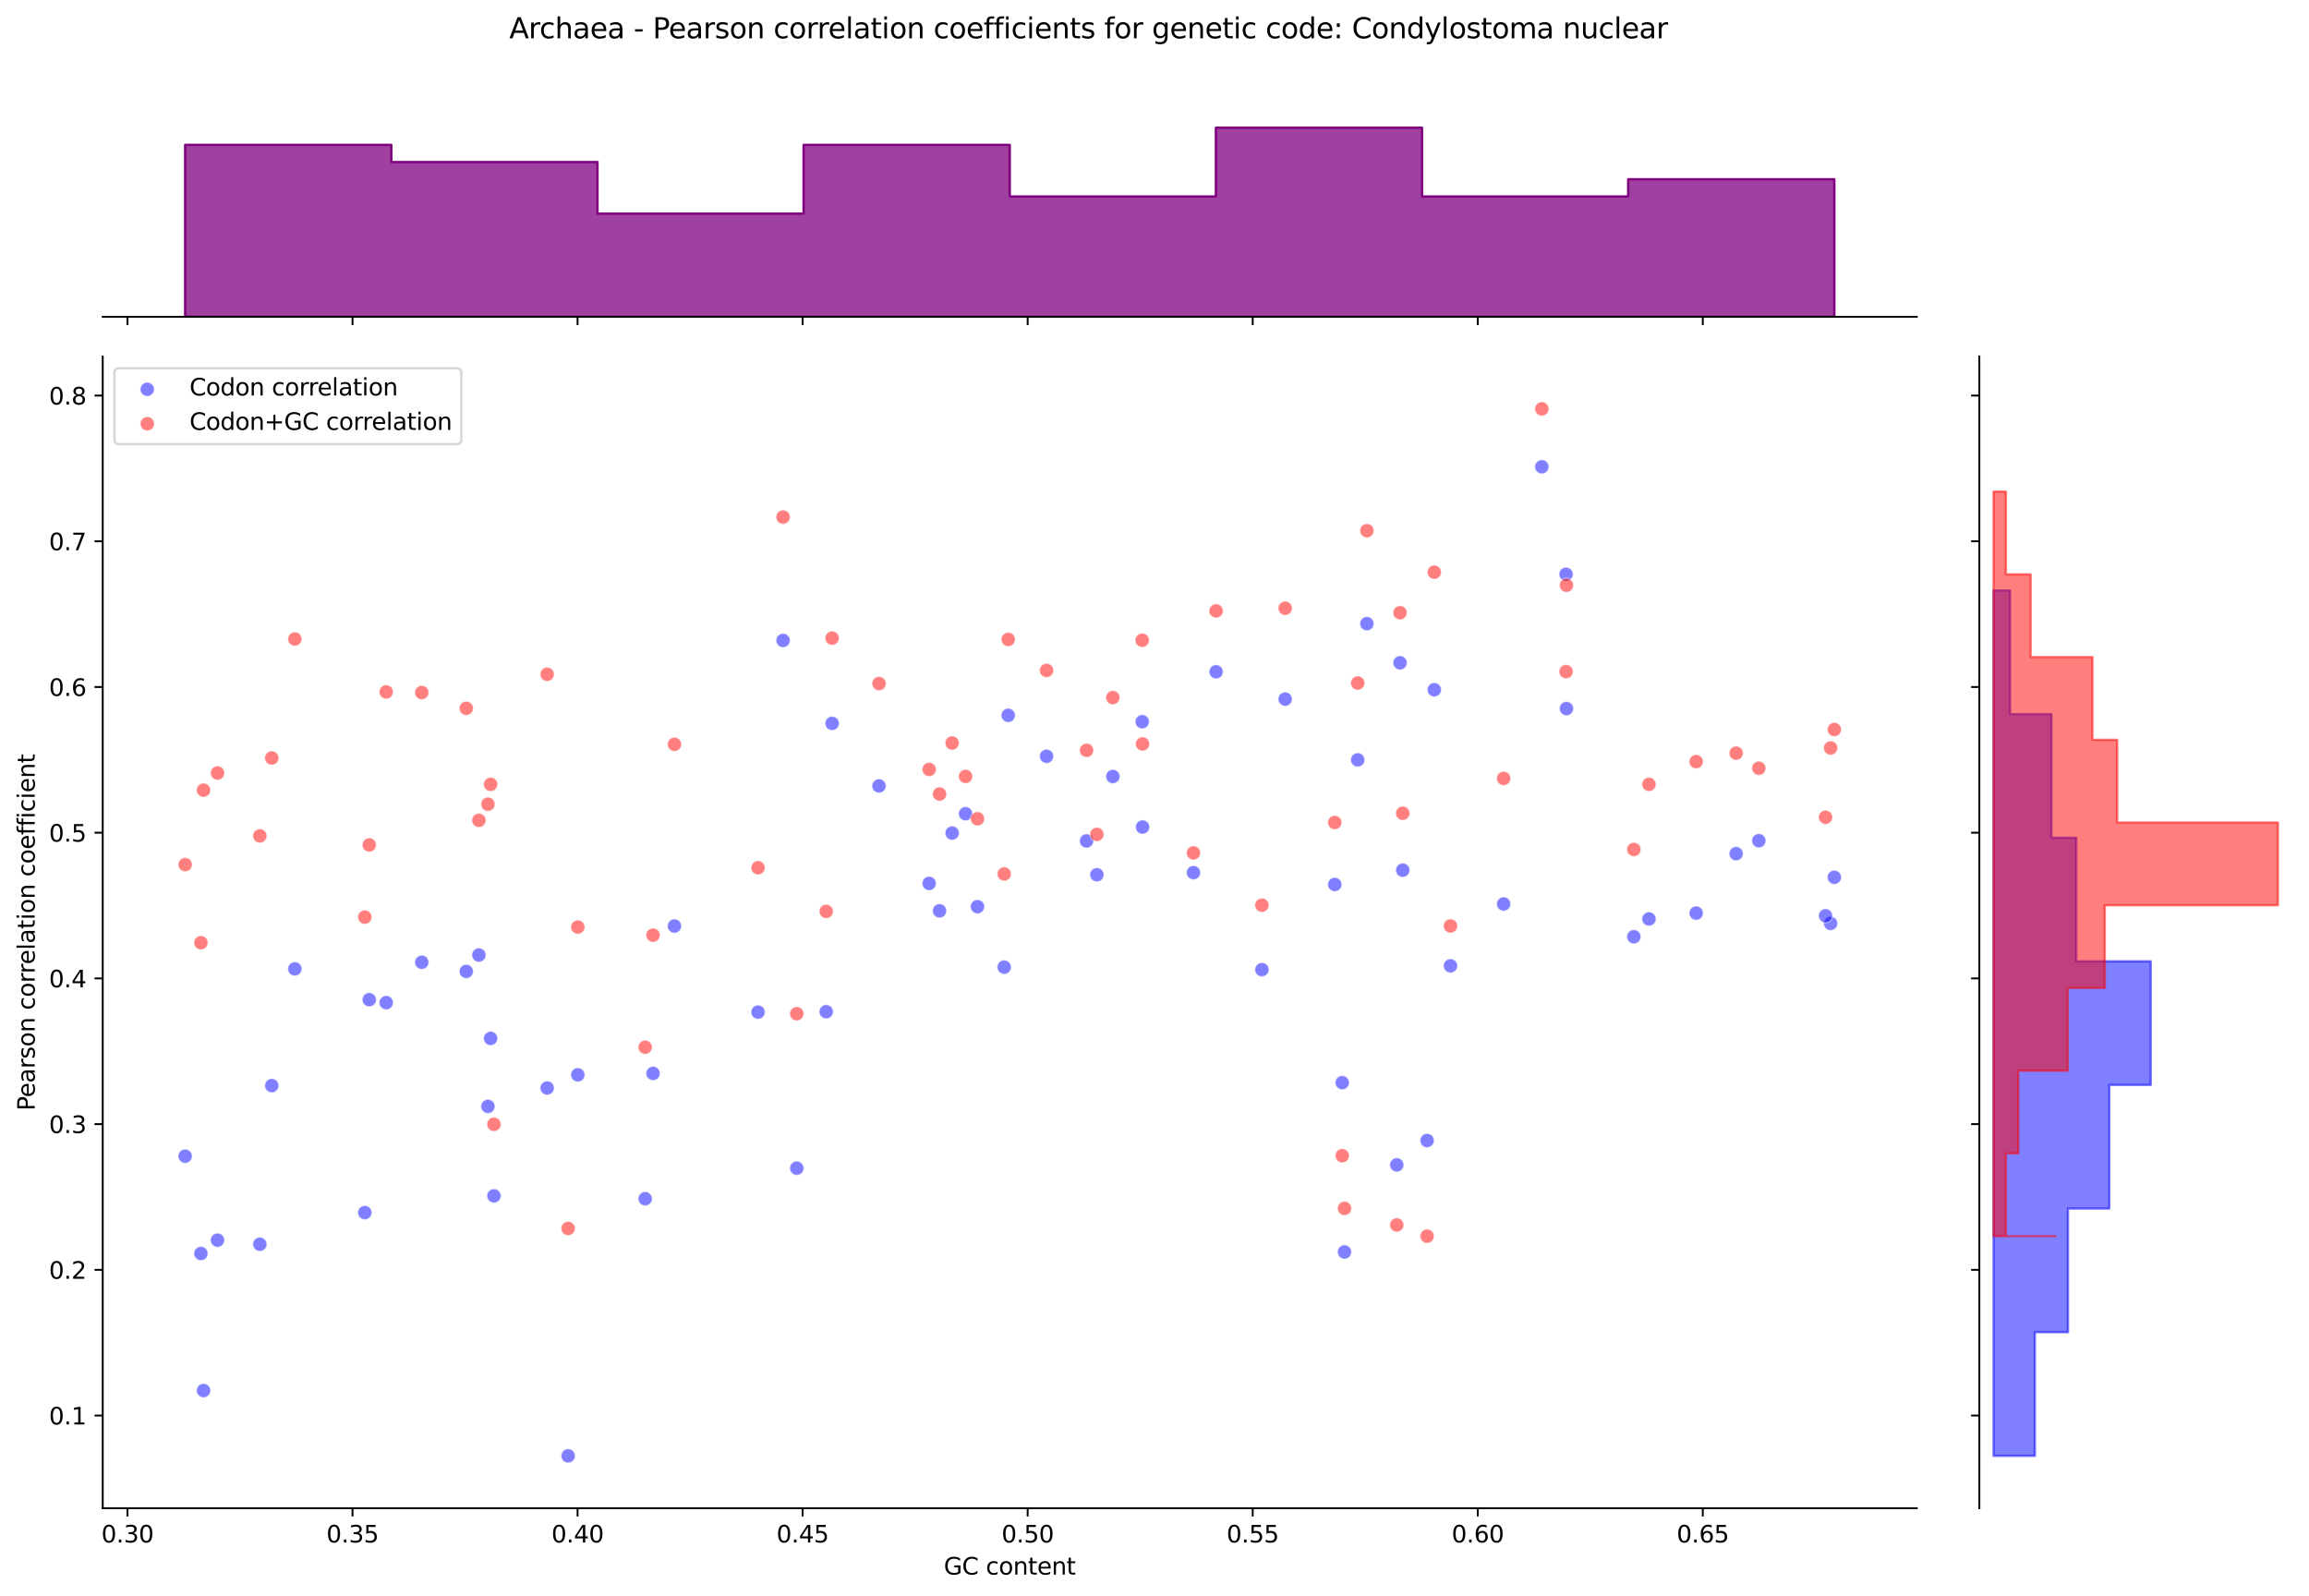 <?xml version="1.0" encoding="utf-8" standalone="no"?>
<!DOCTYPE svg PUBLIC "-//W3C//DTD SVG 1.1//EN"
  "http://www.w3.org/Graphics/SVG/1.1/DTD/svg11.dtd">
<svg xmlns:xlink="http://www.w3.org/1999/xlink" width="984.203pt" height="680.423pt" viewBox="0 0 984.203 680.423" xmlns="http://www.w3.org/2000/svg" version="1.1">
 <defs>
  <style type="text/css">*{stroke-linejoin: round; stroke-linecap: butt}</style>
 </defs>
 <g id="figure_1">
  <g id="patch_1">
   <path d="M 0 680.423 
L 984.203 680.423 
L 984.203 0 
L 0 0 
z
" style="fill: #ffffff"/>
  </g>
  <g id="axes_1">
   <g id="patch_2">
    <path d="M 43.781 642.867 
L 817.022 642.867 
L 817.022 151.966 
L 43.781 151.966 
z
" style="fill: #ffffff"/>
   </g>
   <g id="PathCollection_1">
    <defs>
     <path id="mb9758e4fa2" d="M 0 3 
C 0.796 3 1.559 2.684 2.121 2.121 
C 2.684 1.559 3 0.796 3 0 
C 3 -0.796 2.684 -1.559 2.121 -2.121 
C 1.559 -2.684 0.796 -3 0 -3 
C -0.796 -3 -1.559 -2.684 -2.121 -2.121 
C -2.684 -1.559 -3 -0.796 -3 0 
C -3 0.796 -2.684 1.559 -2.121 2.121 
C -1.559 2.684 -0.796 3 0 3 
z
" style="stroke: #ffffff; stroke-opacity: 0.5; stroke-width: 0.48"/>
    </defs>
    <g clip-path="url(#p2f13e76fc7)">
     <use xlink:href="#mb9758e4fa2" x="115.843" y="462.728" style="fill: #0000ff; fill-opacity: 0.5; stroke: #ffffff; stroke-opacity: 0.5; stroke-width: 0.48"/>
     <use xlink:href="#mb9758e4fa2" x="209.122" y="442.606" style="fill: #0000ff; fill-opacity: 0.5; stroke: #ffffff; stroke-opacity: 0.5; stroke-width: 0.48"/>
     <use xlink:href="#mb9758e4fa2" x="547.802" y="297.986" style="fill: #0000ff; fill-opacity: 0.5; stroke: #ffffff; stroke-opacity: 0.5; stroke-width: 0.48"/>
     <use xlink:href="#mb9758e4fa2" x="78.929" y="492.808" style="fill: #0000ff; fill-opacity: 0.5; stroke: #ffffff; stroke-opacity: 0.5; stroke-width: 0.48"/>
     <use xlink:href="#mb9758e4fa2" x="518.353" y="286.336" style="fill: #0000ff; fill-opacity: 0.5; stroke: #ffffff; stroke-opacity: 0.5; stroke-width: 0.48"/>
     <use xlink:href="#mb9758e4fa2" x="582.638" y="265.825" style="fill: #0000ff; fill-opacity: 0.5; stroke: #ffffff; stroke-opacity: 0.5; stroke-width: 0.48"/>
     <use xlink:href="#mb9758e4fa2" x="640.925" y="385.309" style="fill: #0000ff; fill-opacity: 0.5; stroke: #ffffff; stroke-opacity: 0.5; stroke-width: 0.48"/>
     <use xlink:href="#mb9758e4fa2" x="463.148" y="358.436" style="fill: #0000ff; fill-opacity: 0.5; stroke: #ffffff; stroke-opacity: 0.5; stroke-width: 0.48"/>
     <use xlink:href="#mb9758e4fa2" x="537.889" y="413.301" style="fill: #0000ff; fill-opacity: 0.5; stroke: #ffffff; stroke-opacity: 0.5; stroke-width: 0.48"/>
     <use xlink:href="#mb9758e4fa2" x="428.044" y="412.251" style="fill: #0000ff; fill-opacity: 0.5; stroke: #ffffff; stroke-opacity: 0.5; stroke-width: 0.48"/>
     <use xlink:href="#mb9758e4fa2" x="474.352" y="330.981" style="fill: #0000ff; fill-opacity: 0.5; stroke: #ffffff; stroke-opacity: 0.5; stroke-width: 0.48"/>
     <use xlink:href="#mb9758e4fa2" x="400.478" y="388.244" style="fill: #0000ff; fill-opacity: 0.5; stroke: #ffffff; stroke-opacity: 0.5; stroke-width: 0.48"/>
     <use xlink:href="#mb9758e4fa2" x="110.76" y="530.35" style="fill: #0000ff; fill-opacity: 0.5; stroke: #ffffff; stroke-opacity: 0.5; stroke-width: 0.48"/>
     <use xlink:href="#mb9758e4fa2" x="446.097" y="322.358" style="fill: #0000ff; fill-opacity: 0.5; stroke: #ffffff; stroke-opacity: 0.5; stroke-width: 0.48"/>
     <use xlink:href="#mb9758e4fa2" x="722.988" y="389.2" style="fill: #0000ff; fill-opacity: 0.5; stroke: #ffffff; stroke-opacity: 0.5; stroke-width: 0.48"/>
     <use xlink:href="#mb9758e4fa2" x="411.56" y="346.845" style="fill: #0000ff; fill-opacity: 0.5; stroke: #ffffff; stroke-opacity: 0.5; stroke-width: 0.48"/>
     <use xlink:href="#mb9758e4fa2" x="278.354" y="457.529" style="fill: #0000ff; fill-opacity: 0.5; stroke: #ffffff; stroke-opacity: 0.5; stroke-width: 0.48"/>
     <use xlink:href="#mb9758e4fa2" x="155.502" y="516.865" style="fill: #0000ff; fill-opacity: 0.5; stroke: #ffffff; stroke-opacity: 0.5; stroke-width: 0.48"/>
     <use xlink:href="#mb9758e4fa2" x="164.625" y="427.365" style="fill: #0000ff; fill-opacity: 0.5; stroke: #ffffff; stroke-opacity: 0.5; stroke-width: 0.48"/>
     <use xlink:href="#mb9758e4fa2" x="179.775" y="410.16" style="fill: #0000ff; fill-opacity: 0.5; stroke: #ffffff; stroke-opacity: 0.5; stroke-width: 0.48"/>
     <use xlink:href="#mb9758e4fa2" x="354.68" y="308.334" style="fill: #0000ff; fill-opacity: 0.5; stroke: #ffffff; stroke-opacity: 0.5; stroke-width: 0.48"/>
     <use xlink:href="#mb9758e4fa2" x="781.875" y="373.937" style="fill: #0000ff; fill-opacity: 0.5; stroke: #ffffff; stroke-opacity: 0.5; stroke-width: 0.48"/>
     <use xlink:href="#mb9758e4fa2" x="487.007" y="352.518" style="fill: #0000ff; fill-opacity: 0.5; stroke: #ffffff; stroke-opacity: 0.5; stroke-width: 0.48"/>
     <use xlink:href="#mb9758e4fa2" x="749.694" y="358.332" style="fill: #0000ff; fill-opacity: 0.5; stroke: #ffffff; stroke-opacity: 0.5; stroke-width: 0.48"/>
     <use xlink:href="#mb9758e4fa2" x="86.759" y="592.704" style="fill: #0000ff; fill-opacity: 0.5; stroke: #ffffff; stroke-opacity: 0.5; stroke-width: 0.48"/>
     <use xlink:href="#mb9758e4fa2" x="275.008" y="510.952" style="fill: #0000ff; fill-opacity: 0.5; stroke: #ffffff; stroke-opacity: 0.5; stroke-width: 0.48"/>
     <use xlink:href="#mb9758e4fa2" x="578.727" y="323.878" style="fill: #0000ff; fill-opacity: 0.5; stroke: #ffffff; stroke-opacity: 0.5; stroke-width: 0.48"/>
     <use xlink:href="#mb9758e4fa2" x="204.129" y="407.068" style="fill: #0000ff; fill-opacity: 0.5; stroke: #ffffff; stroke-opacity: 0.5; stroke-width: 0.48"/>
     <use xlink:href="#mb9758e4fa2" x="597.912" y="370.902" style="fill: #0000ff; fill-opacity: 0.5; stroke: #ffffff; stroke-opacity: 0.5; stroke-width: 0.48"/>
     <use xlink:href="#mb9758e4fa2" x="339.624" y="497.926" style="fill: #0000ff; fill-opacity: 0.5; stroke: #ffffff; stroke-opacity: 0.5; stroke-width: 0.48"/>
     <use xlink:href="#mb9758e4fa2" x="416.648" y="386.466" style="fill: #0000ff; fill-opacity: 0.5; stroke: #ffffff; stroke-opacity: 0.5; stroke-width: 0.48"/>
     <use xlink:href="#mb9758e4fa2" x="92.704" y="528.612" style="fill: #0000ff; fill-opacity: 0.5; stroke: #ffffff; stroke-opacity: 0.5; stroke-width: 0.48"/>
     <use xlink:href="#mb9758e4fa2" x="696.426" y="399.277" style="fill: #0000ff; fill-opacity: 0.5; stroke: #ffffff; stroke-opacity: 0.5; stroke-width: 0.48"/>
     <use xlink:href="#mb9758e4fa2" x="396.049" y="376.552" style="fill: #0000ff; fill-opacity: 0.5; stroke: #ffffff; stroke-opacity: 0.5; stroke-width: 0.48"/>
     <use xlink:href="#mb9758e4fa2" x="429.752" y="304.9" style="fill: #0000ff; fill-opacity: 0.5; stroke: #ffffff; stroke-opacity: 0.5; stroke-width: 0.48"/>
     <use xlink:href="#mb9758e4fa2" x="198.75" y="414.056" style="fill: #0000ff; fill-opacity: 0.5; stroke: #ffffff; stroke-opacity: 0.5; stroke-width: 0.48"/>
     <use xlink:href="#mb9758e4fa2" x="246.292" y="458.133" style="fill: #0000ff; fill-opacity: 0.5; stroke: #ffffff; stroke-opacity: 0.5; stroke-width: 0.48"/>
     <use xlink:href="#mb9758e4fa2" x="374.675" y="334.992" style="fill: #0000ff; fill-opacity: 0.5; stroke: #ffffff; stroke-opacity: 0.5; stroke-width: 0.48"/>
     <use xlink:href="#mb9758e4fa2" x="667.702" y="302.02" style="fill: #0000ff; fill-opacity: 0.5; stroke: #ffffff; stroke-opacity: 0.5; stroke-width: 0.48"/>
     <use xlink:href="#mb9758e4fa2" x="486.865" y="307.62" style="fill: #0000ff; fill-opacity: 0.5; stroke: #ffffff; stroke-opacity: 0.5; stroke-width: 0.48"/>
     <use xlink:href="#mb9758e4fa2" x="740.025" y="363.871" style="fill: #0000ff; fill-opacity: 0.5; stroke: #ffffff; stroke-opacity: 0.5; stroke-width: 0.48"/>
     <use xlink:href="#mb9758e4fa2" x="323.112" y="431.403" style="fill: #0000ff; fill-opacity: 0.5; stroke: #ffffff; stroke-opacity: 0.5; stroke-width: 0.48"/>
     <use xlink:href="#mb9758e4fa2" x="568.935" y="377.007" style="fill: #0000ff; fill-opacity: 0.5; stroke: #ffffff; stroke-opacity: 0.5; stroke-width: 0.48"/>
     <use xlink:href="#mb9758e4fa2" x="618.265" y="411.681" style="fill: #0000ff; fill-opacity: 0.5; stroke: #ffffff; stroke-opacity: 0.5; stroke-width: 0.48"/>
     <use xlink:href="#mb9758e4fa2" x="780.294" y="393.6" style="fill: #0000ff; fill-opacity: 0.5; stroke: #ffffff; stroke-opacity: 0.5; stroke-width: 0.48"/>
     <use xlink:href="#mb9758e4fa2" x="207.975" y="471.597" style="fill: #0000ff; fill-opacity: 0.5; stroke: #ffffff; stroke-opacity: 0.5; stroke-width: 0.48"/>
     <use xlink:href="#mb9758e4fa2" x="157.397" y="426.114" style="fill: #0000ff; fill-opacity: 0.5; stroke: #ffffff; stroke-opacity: 0.5; stroke-width: 0.48"/>
     <use xlink:href="#mb9758e4fa2" x="596.76" y="282.51" style="fill: #0000ff; fill-opacity: 0.5; stroke: #ffffff; stroke-opacity: 0.5; stroke-width: 0.48"/>
     <use xlink:href="#mb9758e4fa2" x="611.355" y="293.991" style="fill: #0000ff; fill-opacity: 0.5; stroke: #ffffff; stroke-opacity: 0.5; stroke-width: 0.48"/>
     <use xlink:href="#mb9758e4fa2" x="405.846" y="355.09" style="fill: #0000ff; fill-opacity: 0.5; stroke: #ffffff; stroke-opacity: 0.5; stroke-width: 0.48"/>
     <use xlink:href="#mb9758e4fa2" x="702.867" y="391.689" style="fill: #0000ff; fill-opacity: 0.5; stroke: #ffffff; stroke-opacity: 0.5; stroke-width: 0.48"/>
     <use xlink:href="#mb9758e4fa2" x="333.783" y="272.989" style="fill: #0000ff; fill-opacity: 0.5; stroke: #ffffff; stroke-opacity: 0.5; stroke-width: 0.48"/>
     <use xlink:href="#mb9758e4fa2" x="210.544" y="509.727" style="fill: #0000ff; fill-opacity: 0.5; stroke: #ffffff; stroke-opacity: 0.5; stroke-width: 0.48"/>
     <use xlink:href="#mb9758e4fa2" x="657.203" y="198.958" style="fill: #0000ff; fill-opacity: 0.5; stroke: #ffffff; stroke-opacity: 0.5; stroke-width: 0.48"/>
     <use xlink:href="#mb9758e4fa2" x="667.533" y="244.766" style="fill: #0000ff; fill-opacity: 0.5; stroke: #ffffff; stroke-opacity: 0.5; stroke-width: 0.48"/>
     <use xlink:href="#mb9758e4fa2" x="125.685" y="412.981" style="fill: #0000ff; fill-opacity: 0.5; stroke: #ffffff; stroke-opacity: 0.5; stroke-width: 0.48"/>
     <use xlink:href="#mb9758e4fa2" x="85.633" y="534.29" style="fill: #0000ff; fill-opacity: 0.5; stroke: #ffffff; stroke-opacity: 0.5; stroke-width: 0.48"/>
     <use xlink:href="#mb9758e4fa2" x="608.294" y="486.14" style="fill: #0000ff; fill-opacity: 0.5; stroke: #ffffff; stroke-opacity: 0.5; stroke-width: 0.48"/>
     <use xlink:href="#mb9758e4fa2" x="595.375" y="496.522" style="fill: #0000ff; fill-opacity: 0.5; stroke: #ffffff; stroke-opacity: 0.5; stroke-width: 0.48"/>
     <use xlink:href="#mb9758e4fa2" x="233.227" y="463.748" style="fill: #0000ff; fill-opacity: 0.5; stroke: #ffffff; stroke-opacity: 0.5; stroke-width: 0.48"/>
     <use xlink:href="#mb9758e4fa2" x="352.177" y="431.227" style="fill: #0000ff; fill-opacity: 0.5; stroke: #ffffff; stroke-opacity: 0.5; stroke-width: 0.48"/>
     <use xlink:href="#mb9758e4fa2" x="778.136" y="390.346" style="fill: #0000ff; fill-opacity: 0.5; stroke: #ffffff; stroke-opacity: 0.5; stroke-width: 0.48"/>
     <use xlink:href="#mb9758e4fa2" x="467.537" y="372.85" style="fill: #0000ff; fill-opacity: 0.5; stroke: #ffffff; stroke-opacity: 0.5; stroke-width: 0.48"/>
     <use xlink:href="#mb9758e4fa2" x="508.718" y="371.948" style="fill: #0000ff; fill-opacity: 0.5; stroke: #ffffff; stroke-opacity: 0.5; stroke-width: 0.48"/>
     <use xlink:href="#mb9758e4fa2" x="242.167" y="620.553" style="fill: #0000ff; fill-opacity: 0.5; stroke: #ffffff; stroke-opacity: 0.5; stroke-width: 0.48"/>
     <use xlink:href="#mb9758e4fa2" x="573.094" y="533.635" style="fill: #0000ff; fill-opacity: 0.5; stroke: #ffffff; stroke-opacity: 0.5; stroke-width: 0.48"/>
     <use xlink:href="#mb9758e4fa2" x="287.48" y="394.722" style="fill: #0000ff; fill-opacity: 0.5; stroke: #ffffff; stroke-opacity: 0.5; stroke-width: 0.48"/>
     <use xlink:href="#mb9758e4fa2" x="572.126" y="461.472" style="fill: #0000ff; fill-opacity: 0.5; stroke: #ffffff; stroke-opacity: 0.5; stroke-width: 0.48"/>
    </g>
   </g>
   <g id="PathCollection_2">
    <defs>
     <path id="m4f955a971c" d="M 0 3 
C 0.796 3 1.559 2.684 2.121 2.121 
C 2.684 1.559 3 0.796 3 0 
C 3 -0.796 2.684 -1.559 2.121 -2.121 
C 1.559 -2.684 0.796 -3 0 -3 
C -0.796 -3 -1.559 -2.684 -2.121 -2.121 
C -2.684 -1.559 -3 -0.796 -3 0 
C -3 0.796 -2.684 1.559 -2.121 2.121 
C -1.559 2.684 -0.796 3 0 3 
z
" style="stroke: #ffffff; stroke-opacity: 0.5; stroke-width: 0.48"/>
    </defs>
    <g clip-path="url(#p2f13e76fc7)">
     <use xlink:href="#m4f955a971c" x="115.843" y="323.086" style="fill: #ff0000; fill-opacity: 0.5; stroke: #ffffff; stroke-opacity: 0.5; stroke-width: 0.48"/>
     <use xlink:href="#m4f955a971c" x="209.122" y="334.325" style="fill: #ff0000; fill-opacity: 0.5; stroke: #ffffff; stroke-opacity: 0.5; stroke-width: 0.48"/>
     <use xlink:href="#m4f955a971c" x="547.802" y="259.257" style="fill: #ff0000; fill-opacity: 0.5; stroke: #ffffff; stroke-opacity: 0.5; stroke-width: 0.48"/>
     <use xlink:href="#m4f955a971c" x="78.929" y="368.536" style="fill: #ff0000; fill-opacity: 0.5; stroke: #ffffff; stroke-opacity: 0.5; stroke-width: 0.48"/>
     <use xlink:href="#m4f955a971c" x="518.353" y="260.397" style="fill: #ff0000; fill-opacity: 0.5; stroke: #ffffff; stroke-opacity: 0.5; stroke-width: 0.48"/>
     <use xlink:href="#m4f955a971c" x="582.638" y="226.208" style="fill: #ff0000; fill-opacity: 0.5; stroke: #ffffff; stroke-opacity: 0.5; stroke-width: 0.48"/>
     <use xlink:href="#m4f955a971c" x="640.925" y="331.791" style="fill: #ff0000; fill-opacity: 0.5; stroke: #ffffff; stroke-opacity: 0.5; stroke-width: 0.48"/>
     <use xlink:href="#m4f955a971c" x="463.148" y="319.82" style="fill: #ff0000; fill-opacity: 0.5; stroke: #ffffff; stroke-opacity: 0.5; stroke-width: 0.48"/>
     <use xlink:href="#m4f955a971c" x="537.889" y="385.833" style="fill: #ff0000; fill-opacity: 0.5; stroke: #ffffff; stroke-opacity: 0.5; stroke-width: 0.48"/>
     <use xlink:href="#m4f955a971c" x="428.044" y="372.506" style="fill: #ff0000; fill-opacity: 0.5; stroke: #ffffff; stroke-opacity: 0.5; stroke-width: 0.48"/>
     <use xlink:href="#m4f955a971c" x="474.352" y="297.343" style="fill: #ff0000; fill-opacity: 0.5; stroke: #ffffff; stroke-opacity: 0.5; stroke-width: 0.48"/>
     <use xlink:href="#m4f955a971c" x="400.478" y="338.452" style="fill: #ff0000; fill-opacity: 0.5; stroke: #ffffff; stroke-opacity: 0.5; stroke-width: 0.48"/>
     <use xlink:href="#m4f955a971c" x="110.76" y="356.306" style="fill: #ff0000; fill-opacity: 0.5; stroke: #ffffff; stroke-opacity: 0.5; stroke-width: 0.48"/>
     <use xlink:href="#m4f955a971c" x="446.097" y="285.753" style="fill: #ff0000; fill-opacity: 0.5; stroke: #ffffff; stroke-opacity: 0.5; stroke-width: 0.48"/>
     <use xlink:href="#m4f955a971c" x="722.988" y="324.643" style="fill: #ff0000; fill-opacity: 0.5; stroke: #ffffff; stroke-opacity: 0.5; stroke-width: 0.48"/>
     <use xlink:href="#m4f955a971c" x="411.56" y="330.954" style="fill: #ff0000; fill-opacity: 0.5; stroke: #ffffff; stroke-opacity: 0.5; stroke-width: 0.48"/>
     <use xlink:href="#m4f955a971c" x="278.354" y="398.608" style="fill: #ff0000; fill-opacity: 0.5; stroke: #ffffff; stroke-opacity: 0.5; stroke-width: 0.48"/>
     <use xlink:href="#m4f955a971c" x="155.502" y="390.915" style="fill: #ff0000; fill-opacity: 0.5; stroke: #ffffff; stroke-opacity: 0.5; stroke-width: 0.48"/>
     <use xlink:href="#m4f955a971c" x="164.625" y="294.928" style="fill: #ff0000; fill-opacity: 0.5; stroke: #ffffff; stroke-opacity: 0.5; stroke-width: 0.48"/>
     <use xlink:href="#m4f955a971c" x="179.775" y="295.185" style="fill: #ff0000; fill-opacity: 0.5; stroke: #ffffff; stroke-opacity: 0.5; stroke-width: 0.48"/>
     <use xlink:href="#m4f955a971c" x="354.68" y="272.001" style="fill: #ff0000; fill-opacity: 0.5; stroke: #ffffff; stroke-opacity: 0.5; stroke-width: 0.48"/>
     <use xlink:href="#m4f955a971c" x="781.875" y="310.944" style="fill: #ff0000; fill-opacity: 0.5; stroke: #ffffff; stroke-opacity: 0.5; stroke-width: 0.48"/>
     <use xlink:href="#m4f955a971c" x="487.007" y="317.104" style="fill: #ff0000; fill-opacity: 0.5; stroke: #ffffff; stroke-opacity: 0.5; stroke-width: 0.48"/>
     <use xlink:href="#m4f955a971c" x="749.694" y="327.458" style="fill: #ff0000; fill-opacity: 0.5; stroke: #ffffff; stroke-opacity: 0.5; stroke-width: 0.48"/>
     <use xlink:href="#m4f955a971c" x="86.759" y="336.788" style="fill: #ff0000; fill-opacity: 0.5; stroke: #ffffff; stroke-opacity: 0.5; stroke-width: 0.48"/>
     <use xlink:href="#m4f955a971c" x="275.008" y="446.355" style="fill: #ff0000; fill-opacity: 0.5; stroke: #ffffff; stroke-opacity: 0.5; stroke-width: 0.48"/>
     <use xlink:href="#m4f955a971c" x="578.727" y="291.133" style="fill: #ff0000; fill-opacity: 0.5; stroke: #ffffff; stroke-opacity: 0.5; stroke-width: 0.48"/>
     <use xlink:href="#m4f955a971c" x="204.129" y="349.657" style="fill: #ff0000; fill-opacity: 0.5; stroke: #ffffff; stroke-opacity: 0.5; stroke-width: 0.48"/>
     <use xlink:href="#m4f955a971c" x="597.912" y="346.63" style="fill: #ff0000; fill-opacity: 0.5; stroke: #ffffff; stroke-opacity: 0.5; stroke-width: 0.48"/>
     <use xlink:href="#m4f955a971c" x="339.624" y="432.078" style="fill: #ff0000; fill-opacity: 0.5; stroke: #ffffff; stroke-opacity: 0.5; stroke-width: 0.48"/>
     <use xlink:href="#m4f955a971c" x="416.648" y="348.988" style="fill: #ff0000; fill-opacity: 0.5; stroke: #ffffff; stroke-opacity: 0.5; stroke-width: 0.48"/>
     <use xlink:href="#m4f955a971c" x="92.704" y="329.487" style="fill: #ff0000; fill-opacity: 0.5; stroke: #ffffff; stroke-opacity: 0.5; stroke-width: 0.48"/>
     <use xlink:href="#m4f955a971c" x="696.426" y="362.082" style="fill: #ff0000; fill-opacity: 0.5; stroke: #ffffff; stroke-opacity: 0.5; stroke-width: 0.48"/>
     <use xlink:href="#m4f955a971c" x="396.049" y="327.976" style="fill: #ff0000; fill-opacity: 0.5; stroke: #ffffff; stroke-opacity: 0.5; stroke-width: 0.48"/>
     <use xlink:href="#m4f955a971c" x="429.752" y="272.542" style="fill: #ff0000; fill-opacity: 0.5; stroke: #ffffff; stroke-opacity: 0.5; stroke-width: 0.48"/>
     <use xlink:href="#m4f955a971c" x="198.75" y="301.911" style="fill: #ff0000; fill-opacity: 0.5; stroke: #ffffff; stroke-opacity: 0.5; stroke-width: 0.48"/>
     <use xlink:href="#m4f955a971c" x="246.292" y="395.159" style="fill: #ff0000; fill-opacity: 0.5; stroke: #ffffff; stroke-opacity: 0.5; stroke-width: 0.48"/>
     <use xlink:href="#m4f955a971c" x="374.675" y="291.366" style="fill: #ff0000; fill-opacity: 0.5; stroke: #ffffff; stroke-opacity: 0.5; stroke-width: 0.48"/>
     <use xlink:href="#m4f955a971c" x="667.702" y="249.445" style="fill: #ff0000; fill-opacity: 0.5; stroke: #ffffff; stroke-opacity: 0.5; stroke-width: 0.48"/>
     <use xlink:href="#m4f955a971c" x="486.865" y="272.891" style="fill: #ff0000; fill-opacity: 0.5; stroke: #ffffff; stroke-opacity: 0.5; stroke-width: 0.48"/>
     <use xlink:href="#m4f955a971c" x="740.025" y="321.02" style="fill: #ff0000; fill-opacity: 0.5; stroke: #ffffff; stroke-opacity: 0.5; stroke-width: 0.48"/>
     <use xlink:href="#m4f955a971c" x="323.112" y="369.871" style="fill: #ff0000; fill-opacity: 0.5; stroke: #ffffff; stroke-opacity: 0.5; stroke-width: 0.48"/>
     <use xlink:href="#m4f955a971c" x="568.935" y="350.576" style="fill: #ff0000; fill-opacity: 0.5; stroke: #ffffff; stroke-opacity: 0.5; stroke-width: 0.48"/>
     <use xlink:href="#m4f955a971c" x="618.265" y="394.69" style="fill: #ff0000; fill-opacity: 0.5; stroke: #ffffff; stroke-opacity: 0.5; stroke-width: 0.48"/>
     <use xlink:href="#m4f955a971c" x="780.294" y="318.822" style="fill: #ff0000; fill-opacity: 0.5; stroke: #ffffff; stroke-opacity: 0.5; stroke-width: 0.48"/>
     <use xlink:href="#m4f955a971c" x="207.975" y="342.783" style="fill: #ff0000; fill-opacity: 0.5; stroke: #ffffff; stroke-opacity: 0.5; stroke-width: 0.48"/>
     <use xlink:href="#m4f955a971c" x="157.397" y="360.137" style="fill: #ff0000; fill-opacity: 0.5; stroke: #ffffff; stroke-opacity: 0.5; stroke-width: 0.48"/>
     <use xlink:href="#m4f955a971c" x="596.76" y="261.153" style="fill: #ff0000; fill-opacity: 0.5; stroke: #ffffff; stroke-opacity: 0.5; stroke-width: 0.48"/>
     <use xlink:href="#m4f955a971c" x="611.355" y="243.893" style="fill: #ff0000; fill-opacity: 0.5; stroke: #ffffff; stroke-opacity: 0.5; stroke-width: 0.48"/>
     <use xlink:href="#m4f955a971c" x="405.846" y="316.704" style="fill: #ff0000; fill-opacity: 0.5; stroke: #ffffff; stroke-opacity: 0.5; stroke-width: 0.48"/>
     <use xlink:href="#m4f955a971c" x="702.867" y="334.323" style="fill: #ff0000; fill-opacity: 0.5; stroke: #ffffff; stroke-opacity: 0.5; stroke-width: 0.48"/>
     <use xlink:href="#m4f955a971c" x="333.783" y="220.394" style="fill: #ff0000; fill-opacity: 0.5; stroke: #ffffff; stroke-opacity: 0.5; stroke-width: 0.48"/>
     <use xlink:href="#m4f955a971c" x="210.544" y="479.226" style="fill: #ff0000; fill-opacity: 0.5; stroke: #ffffff; stroke-opacity: 0.5; stroke-width: 0.48"/>
     <use xlink:href="#m4f955a971c" x="657.203" y="174.279" style="fill: #ff0000; fill-opacity: 0.5; stroke: #ffffff; stroke-opacity: 0.5; stroke-width: 0.48"/>
     <use xlink:href="#m4f955a971c" x="667.533" y="286.264" style="fill: #ff0000; fill-opacity: 0.5; stroke: #ffffff; stroke-opacity: 0.5; stroke-width: 0.48"/>
     <use xlink:href="#m4f955a971c" x="125.685" y="272.374" style="fill: #ff0000; fill-opacity: 0.5; stroke: #ffffff; stroke-opacity: 0.5; stroke-width: 0.48"/>
     <use xlink:href="#m4f955a971c" x="85.633" y="401.817" style="fill: #ff0000; fill-opacity: 0.5; stroke: #ffffff; stroke-opacity: 0.5; stroke-width: 0.48"/>
     <use xlink:href="#m4f955a971c" x="608.294" y="526.905" style="fill: #ff0000; fill-opacity: 0.5; stroke: #ffffff; stroke-opacity: 0.5; stroke-width: 0.48"/>
     <use xlink:href="#m4f955a971c" x="595.375" y="522.115" style="fill: #ff0000; fill-opacity: 0.5; stroke: #ffffff; stroke-opacity: 0.5; stroke-width: 0.48"/>
     <use xlink:href="#m4f955a971c" x="233.227" y="287.399" style="fill: #ff0000; fill-opacity: 0.5; stroke: #ffffff; stroke-opacity: 0.5; stroke-width: 0.48"/>
     <use xlink:href="#m4f955a971c" x="352.177" y="388.466" style="fill: #ff0000; fill-opacity: 0.5; stroke: #ffffff; stroke-opacity: 0.5; stroke-width: 0.48"/>
     <use xlink:href="#m4f955a971c" x="778.136" y="348.346" style="fill: #ff0000; fill-opacity: 0.5; stroke: #ffffff; stroke-opacity: 0.5; stroke-width: 0.48"/>
     <use xlink:href="#m4f955a971c" x="467.537" y="355.634" style="fill: #ff0000; fill-opacity: 0.5; stroke: #ffffff; stroke-opacity: 0.5; stroke-width: 0.48"/>
     <use xlink:href="#m4f955a971c" x="508.718" y="363.55" style="fill: #ff0000; fill-opacity: 0.5; stroke: #ffffff; stroke-opacity: 0.5; stroke-width: 0.48"/>
     <use xlink:href="#m4f955a971c" x="242.167" y="523.618" style="fill: #ff0000; fill-opacity: 0.5; stroke: #ffffff; stroke-opacity: 0.5; stroke-width: 0.48"/>
     <use xlink:href="#m4f955a971c" x="573.094" y="515.074" style="fill: #ff0000; fill-opacity: 0.5; stroke: #ffffff; stroke-opacity: 0.5; stroke-width: 0.48"/>
     <use xlink:href="#m4f955a971c" x="287.48" y="317.261" style="fill: #ff0000; fill-opacity: 0.5; stroke: #ffffff; stroke-opacity: 0.5; stroke-width: 0.48"/>
     <use xlink:href="#m4f955a971c" x="572.126" y="492.618" style="fill: #ff0000; fill-opacity: 0.5; stroke: #ffffff; stroke-opacity: 0.5; stroke-width: 0.48"/>
    </g>
   </g>
   <g id="matplotlib.axis_1">
    <g id="xtick_1">
     <g id="line2d_1">
      <defs>
       <path id="me181dbdb2a" d="M 0 0 
L 0 3.5 
" style="stroke: #000000; stroke-width: 0.8"/>
      </defs>
      <g>
       <use xlink:href="#me181dbdb2a" x="54.333" y="642.867" style="stroke: #000000; stroke-width: 0.8"/>
      </g>
     </g>
     <g id="text_1">
      <!-- 0.30 -->
      <g transform="translate(43.2 657.465) scale(0.1 -0.1)">
       <defs>
        <path id="DejaVuSans-30" d="M 2034 4250 
Q 1547 4250 1301 3770 
Q 1056 3291 1056 2328 
Q 1056 1369 1301 889 
Q 1547 409 2034 409 
Q 2525 409 2770 889 
Q 3016 1369 3016 2328 
Q 3016 3291 2770 3770 
Q 2525 4250 2034 4250 
z
M 2034 4750 
Q 2819 4750 3233 4129 
Q 3647 3509 3647 2328 
Q 3647 1150 3233 529 
Q 2819 -91 2034 -91 
Q 1250 -91 836 529 
Q 422 1150 422 2328 
Q 422 3509 836 4129 
Q 1250 4750 2034 4750 
z
" transform="scale(0.016)"/>
        <path id="DejaVuSans-2e" d="M 684 794 
L 1344 794 
L 1344 0 
L 684 0 
L 684 794 
z
" transform="scale(0.016)"/>
        <path id="DejaVuSans-33" d="M 2597 2516 
Q 3050 2419 3304 2112 
Q 3559 1806 3559 1356 
Q 3559 666 3084 287 
Q 2609 -91 1734 -91 
Q 1441 -91 1130 -33 
Q 819 25 488 141 
L 488 750 
Q 750 597 1062 519 
Q 1375 441 1716 441 
Q 2309 441 2620 675 
Q 2931 909 2931 1356 
Q 2931 1769 2642 2001 
Q 2353 2234 1838 2234 
L 1294 2234 
L 1294 2753 
L 1863 2753 
Q 2328 2753 2575 2939 
Q 2822 3125 2822 3475 
Q 2822 3834 2567 4026 
Q 2313 4219 1838 4219 
Q 1578 4219 1281 4162 
Q 984 4106 628 3988 
L 628 4550 
Q 988 4650 1302 4700 
Q 1616 4750 1894 4750 
Q 2613 4750 3031 4423 
Q 3450 4097 3450 3541 
Q 3450 3153 3228 2886 
Q 3006 2619 2597 2516 
z
" transform="scale(0.016)"/>
       </defs>
       <use xlink:href="#DejaVuSans-30"/>
       <use xlink:href="#DejaVuSans-2e" x="63.623"/>
       <use xlink:href="#DejaVuSans-33" x="95.41"/>
       <use xlink:href="#DejaVuSans-30" x="159.033"/>
      </g>
     </g>
    </g>
    <g id="xtick_2">
     <g id="line2d_2">
      <g>
       <use xlink:href="#me181dbdb2a" x="150.259" y="642.867" style="stroke: #000000; stroke-width: 0.8"/>
      </g>
     </g>
     <g id="text_2">
      <!-- 0.35 -->
      <g transform="translate(139.126 657.465) scale(0.1 -0.1)">
       <defs>
        <path id="DejaVuSans-35" d="M 691 4666 
L 3169 4666 
L 3169 4134 
L 1269 4134 
L 1269 2991 
Q 1406 3038 1543 3061 
Q 1681 3084 1819 3084 
Q 2600 3084 3056 2656 
Q 3513 2228 3513 1497 
Q 3513 744 3044 326 
Q 2575 -91 1722 -91 
Q 1428 -91 1123 -41 
Q 819 9 494 109 
L 494 744 
Q 775 591 1075 516 
Q 1375 441 1709 441 
Q 2250 441 2565 725 
Q 2881 1009 2881 1497 
Q 2881 1984 2565 2268 
Q 2250 2553 1709 2553 
Q 1456 2553 1204 2497 
Q 953 2441 691 2322 
L 691 4666 
z
" transform="scale(0.016)"/>
       </defs>
       <use xlink:href="#DejaVuSans-30"/>
       <use xlink:href="#DejaVuSans-2e" x="63.623"/>
       <use xlink:href="#DejaVuSans-33" x="95.41"/>
       <use xlink:href="#DejaVuSans-35" x="159.033"/>
      </g>
     </g>
    </g>
    <g id="xtick_3">
     <g id="line2d_3">
      <g>
       <use xlink:href="#me181dbdb2a" x="246.185" y="642.867" style="stroke: #000000; stroke-width: 0.8"/>
      </g>
     </g>
     <g id="text_3">
      <!-- 0.40 -->
      <g transform="translate(235.052 657.465) scale(0.1 -0.1)">
       <defs>
        <path id="DejaVuSans-34" d="M 2419 4116 
L 825 1625 
L 2419 1625 
L 2419 4116 
z
M 2253 4666 
L 3047 4666 
L 3047 1625 
L 3713 1625 
L 3713 1100 
L 3047 1100 
L 3047 0 
L 2419 0 
L 2419 1100 
L 313 1100 
L 313 1709 
L 2253 4666 
z
" transform="scale(0.016)"/>
       </defs>
       <use xlink:href="#DejaVuSans-30"/>
       <use xlink:href="#DejaVuSans-2e" x="63.623"/>
       <use xlink:href="#DejaVuSans-34" x="95.41"/>
       <use xlink:href="#DejaVuSans-30" x="159.033"/>
      </g>
     </g>
    </g>
    <g id="xtick_4">
     <g id="line2d_4">
      <g>
       <use xlink:href="#me181dbdb2a" x="342.11" y="642.867" style="stroke: #000000; stroke-width: 0.8"/>
      </g>
     </g>
     <g id="text_4">
      <!-- 0.45 -->
      <g transform="translate(330.978 657.465) scale(0.1 -0.1)">
       <use xlink:href="#DejaVuSans-30"/>
       <use xlink:href="#DejaVuSans-2e" x="63.623"/>
       <use xlink:href="#DejaVuSans-34" x="95.41"/>
       <use xlink:href="#DejaVuSans-35" x="159.033"/>
      </g>
     </g>
    </g>
    <g id="xtick_5">
     <g id="line2d_5">
      <g>
       <use xlink:href="#me181dbdb2a" x="438.036" y="642.867" style="stroke: #000000; stroke-width: 0.8"/>
      </g>
     </g>
     <g id="text_5">
      <!-- 0.50 -->
      <g transform="translate(426.903 657.465) scale(0.1 -0.1)">
       <use xlink:href="#DejaVuSans-30"/>
       <use xlink:href="#DejaVuSans-2e" x="63.623"/>
       <use xlink:href="#DejaVuSans-35" x="95.41"/>
       <use xlink:href="#DejaVuSans-30" x="159.033"/>
      </g>
     </g>
    </g>
    <g id="xtick_6">
     <g id="line2d_6">
      <g>
       <use xlink:href="#me181dbdb2a" x="533.962" y="642.867" style="stroke: #000000; stroke-width: 0.8"/>
      </g>
     </g>
     <g id="text_6">
      <!-- 0.55 -->
      <g transform="translate(522.829 657.465) scale(0.1 -0.1)">
       <use xlink:href="#DejaVuSans-30"/>
       <use xlink:href="#DejaVuSans-2e" x="63.623"/>
       <use xlink:href="#DejaVuSans-35" x="95.41"/>
       <use xlink:href="#DejaVuSans-35" x="159.033"/>
      </g>
     </g>
    </g>
    <g id="xtick_7">
     <g id="line2d_7">
      <g>
       <use xlink:href="#me181dbdb2a" x="629.888" y="642.867" style="stroke: #000000; stroke-width: 0.8"/>
      </g>
     </g>
     <g id="text_7">
      <!-- 0.60 -->
      <g transform="translate(618.755 657.465) scale(0.1 -0.1)">
       <defs>
        <path id="DejaVuSans-36" d="M 2113 2584 
Q 1688 2584 1439 2293 
Q 1191 2003 1191 1497 
Q 1191 994 1439 701 
Q 1688 409 2113 409 
Q 2538 409 2786 701 
Q 3034 994 3034 1497 
Q 3034 2003 2786 2293 
Q 2538 2584 2113 2584 
z
M 3366 4563 
L 3366 3988 
Q 3128 4100 2886 4159 
Q 2644 4219 2406 4219 
Q 1781 4219 1451 3797 
Q 1122 3375 1075 2522 
Q 1259 2794 1537 2939 
Q 1816 3084 2150 3084 
Q 2853 3084 3261 2657 
Q 3669 2231 3669 1497 
Q 3669 778 3244 343 
Q 2819 -91 2113 -91 
Q 1303 -91 875 529 
Q 447 1150 447 2328 
Q 447 3434 972 4092 
Q 1497 4750 2381 4750 
Q 2619 4750 2861 4703 
Q 3103 4656 3366 4563 
z
" transform="scale(0.016)"/>
       </defs>
       <use xlink:href="#DejaVuSans-30"/>
       <use xlink:href="#DejaVuSans-2e" x="63.623"/>
       <use xlink:href="#DejaVuSans-36" x="95.41"/>
       <use xlink:href="#DejaVuSans-30" x="159.033"/>
      </g>
     </g>
    </g>
    <g id="xtick_8">
     <g id="line2d_8">
      <g>
       <use xlink:href="#me181dbdb2a" x="725.813" y="642.867" style="stroke: #000000; stroke-width: 0.8"/>
      </g>
     </g>
     <g id="text_8">
      <!-- 0.65 -->
      <g transform="translate(714.68 657.465) scale(0.1 -0.1)">
       <use xlink:href="#DejaVuSans-30"/>
       <use xlink:href="#DejaVuSans-2e" x="63.623"/>
       <use xlink:href="#DejaVuSans-36" x="95.41"/>
       <use xlink:href="#DejaVuSans-35" x="159.033"/>
      </g>
     </g>
    </g>
    <g id="text_9">
     <!-- GC content -->
     <g transform="translate(402.304 671.143) scale(0.1 -0.1)">
      <defs>
       <path id="DejaVuSans-47" d="M 3809 666 
L 3809 1919 
L 2778 1919 
L 2778 2438 
L 4434 2438 
L 4434 434 
Q 4069 175 3628 42 
Q 3188 -91 2688 -91 
Q 1594 -91 976 548 
Q 359 1188 359 2328 
Q 359 3472 976 4111 
Q 1594 4750 2688 4750 
Q 3144 4750 3555 4637 
Q 3966 4525 4313 4306 
L 4313 3634 
Q 3963 3931 3569 4081 
Q 3175 4231 2741 4231 
Q 1884 4231 1454 3753 
Q 1025 3275 1025 2328 
Q 1025 1384 1454 906 
Q 1884 428 2741 428 
Q 3075 428 3337 486 
Q 3600 544 3809 666 
z
" transform="scale(0.016)"/>
       <path id="DejaVuSans-43" d="M 4122 4306 
L 4122 3641 
Q 3803 3938 3442 4084 
Q 3081 4231 2675 4231 
Q 1875 4231 1450 3742 
Q 1025 3253 1025 2328 
Q 1025 1406 1450 917 
Q 1875 428 2675 428 
Q 3081 428 3442 575 
Q 3803 722 4122 1019 
L 4122 359 
Q 3791 134 3420 21 
Q 3050 -91 2638 -91 
Q 1578 -91 968 557 
Q 359 1206 359 2328 
Q 359 3453 968 4101 
Q 1578 4750 2638 4750 
Q 3056 4750 3426 4639 
Q 3797 4528 4122 4306 
z
" transform="scale(0.016)"/>
       <path id="DejaVuSans-20" transform="scale(0.016)"/>
       <path id="DejaVuSans-63" d="M 3122 3366 
L 3122 2828 
Q 2878 2963 2633 3030 
Q 2388 3097 2138 3097 
Q 1578 3097 1268 2742 
Q 959 2388 959 1747 
Q 959 1106 1268 751 
Q 1578 397 2138 397 
Q 2388 397 2633 464 
Q 2878 531 3122 666 
L 3122 134 
Q 2881 22 2623 -34 
Q 2366 -91 2075 -91 
Q 1284 -91 818 406 
Q 353 903 353 1747 
Q 353 2603 823 3093 
Q 1294 3584 2113 3584 
Q 2378 3584 2631 3529 
Q 2884 3475 3122 3366 
z
" transform="scale(0.016)"/>
       <path id="DejaVuSans-6f" d="M 1959 3097 
Q 1497 3097 1228 2736 
Q 959 2375 959 1747 
Q 959 1119 1226 758 
Q 1494 397 1959 397 
Q 2419 397 2687 759 
Q 2956 1122 2956 1747 
Q 2956 2369 2687 2733 
Q 2419 3097 1959 3097 
z
M 1959 3584 
Q 2709 3584 3137 3096 
Q 3566 2609 3566 1747 
Q 3566 888 3137 398 
Q 2709 -91 1959 -91 
Q 1206 -91 779 398 
Q 353 888 353 1747 
Q 353 2609 779 3096 
Q 1206 3584 1959 3584 
z
" transform="scale(0.016)"/>
       <path id="DejaVuSans-6e" d="M 3513 2113 
L 3513 0 
L 2938 0 
L 2938 2094 
Q 2938 2591 2744 2837 
Q 2550 3084 2163 3084 
Q 1697 3084 1428 2787 
Q 1159 2491 1159 1978 
L 1159 0 
L 581 0 
L 581 3500 
L 1159 3500 
L 1159 2956 
Q 1366 3272 1645 3428 
Q 1925 3584 2291 3584 
Q 2894 3584 3203 3211 
Q 3513 2838 3513 2113 
z
" transform="scale(0.016)"/>
       <path id="DejaVuSans-74" d="M 1172 4494 
L 1172 3500 
L 2356 3500 
L 2356 3053 
L 1172 3053 
L 1172 1153 
Q 1172 725 1289 603 
Q 1406 481 1766 481 
L 2356 481 
L 2356 0 
L 1766 0 
Q 1100 0 847 248 
Q 594 497 594 1153 
L 594 3053 
L 172 3053 
L 172 3500 
L 594 3500 
L 594 4494 
L 1172 4494 
z
" transform="scale(0.016)"/>
       <path id="DejaVuSans-65" d="M 3597 1894 
L 3597 1613 
L 953 1613 
Q 991 1019 1311 708 
Q 1631 397 2203 397 
Q 2534 397 2845 478 
Q 3156 559 3463 722 
L 3463 178 
Q 3153 47 2828 -22 
Q 2503 -91 2169 -91 
Q 1331 -91 842 396 
Q 353 884 353 1716 
Q 353 2575 817 3079 
Q 1281 3584 2069 3584 
Q 2775 3584 3186 3129 
Q 3597 2675 3597 1894 
z
M 3022 2063 
Q 3016 2534 2758 2815 
Q 2500 3097 2075 3097 
Q 1594 3097 1305 2825 
Q 1016 2553 972 2059 
L 3022 2063 
z
" transform="scale(0.016)"/>
      </defs>
      <use xlink:href="#DejaVuSans-47"/>
      <use xlink:href="#DejaVuSans-43" x="77.49"/>
      <use xlink:href="#DejaVuSans-20" x="147.314"/>
      <use xlink:href="#DejaVuSans-63" x="179.102"/>
      <use xlink:href="#DejaVuSans-6f" x="234.082"/>
      <use xlink:href="#DejaVuSans-6e" x="295.264"/>
      <use xlink:href="#DejaVuSans-74" x="358.643"/>
      <use xlink:href="#DejaVuSans-65" x="397.852"/>
      <use xlink:href="#DejaVuSans-6e" x="459.375"/>
      <use xlink:href="#DejaVuSans-74" x="522.754"/>
     </g>
    </g>
   </g>
   <g id="matplotlib.axis_2">
    <g id="ytick_1">
     <g id="line2d_9">
      <defs>
       <path id="m393187138a" d="M 0 0 
L -3.5 0 
" style="stroke: #000000; stroke-width: 0.8"/>
      </defs>
      <g>
       <use xlink:href="#m393187138a" x="43.781" y="603.36" style="stroke: #000000; stroke-width: 0.8"/>
      </g>
     </g>
     <g id="text_10">
      <!-- 0.1 -->
      <g transform="translate(20.878 607.159) scale(0.1 -0.1)">
       <defs>
        <path id="DejaVuSans-31" d="M 794 531 
L 1825 531 
L 1825 4091 
L 703 3866 
L 703 4441 
L 1819 4666 
L 2450 4666 
L 2450 531 
L 3481 531 
L 3481 0 
L 794 0 
L 794 531 
z
" transform="scale(0.016)"/>
       </defs>
       <use xlink:href="#DejaVuSans-30"/>
       <use xlink:href="#DejaVuSans-2e" x="63.623"/>
       <use xlink:href="#DejaVuSans-31" x="95.41"/>
      </g>
     </g>
    </g>
    <g id="ytick_2">
     <g id="line2d_10">
      <g>
       <use xlink:href="#m393187138a" x="43.781" y="541.254" style="stroke: #000000; stroke-width: 0.8"/>
      </g>
     </g>
     <g id="text_11">
      <!-- 0.2 -->
      <g transform="translate(20.878 545.053) scale(0.1 -0.1)">
       <defs>
        <path id="DejaVuSans-32" d="M 1228 531 
L 3431 531 
L 3431 0 
L 469 0 
L 469 531 
Q 828 903 1448 1529 
Q 2069 2156 2228 2338 
Q 2531 2678 2651 2914 
Q 2772 3150 2772 3378 
Q 2772 3750 2511 3984 
Q 2250 4219 1831 4219 
Q 1534 4219 1204 4116 
Q 875 4013 500 3803 
L 500 4441 
Q 881 4594 1212 4672 
Q 1544 4750 1819 4750 
Q 2544 4750 2975 4387 
Q 3406 4025 3406 3419 
Q 3406 3131 3298 2873 
Q 3191 2616 2906 2266 
Q 2828 2175 2409 1742 
Q 1991 1309 1228 531 
z
" transform="scale(0.016)"/>
       </defs>
       <use xlink:href="#DejaVuSans-30"/>
       <use xlink:href="#DejaVuSans-2e" x="63.623"/>
       <use xlink:href="#DejaVuSans-32" x="95.41"/>
      </g>
     </g>
    </g>
    <g id="ytick_3">
     <g id="line2d_11">
      <g>
       <use xlink:href="#m393187138a" x="43.781" y="479.147" style="stroke: #000000; stroke-width: 0.8"/>
      </g>
     </g>
     <g id="text_12">
      <!-- 0.3 -->
      <g transform="translate(20.878 482.947) scale(0.1 -0.1)">
       <use xlink:href="#DejaVuSans-30"/>
       <use xlink:href="#DejaVuSans-2e" x="63.623"/>
       <use xlink:href="#DejaVuSans-33" x="95.41"/>
      </g>
     </g>
    </g>
    <g id="ytick_4">
     <g id="line2d_12">
      <g>
       <use xlink:href="#m393187138a" x="43.781" y="417.041" style="stroke: #000000; stroke-width: 0.8"/>
      </g>
     </g>
     <g id="text_13">
      <!-- 0.4 -->
      <g transform="translate(20.878 420.84) scale(0.1 -0.1)">
       <use xlink:href="#DejaVuSans-30"/>
       <use xlink:href="#DejaVuSans-2e" x="63.623"/>
       <use xlink:href="#DejaVuSans-34" x="95.41"/>
      </g>
     </g>
    </g>
    <g id="ytick_5">
     <g id="line2d_13">
      <g>
       <use xlink:href="#m393187138a" x="43.781" y="354.935" style="stroke: #000000; stroke-width: 0.8"/>
      </g>
     </g>
     <g id="text_14">
      <!-- 0.5 -->
      <g transform="translate(20.878 358.734) scale(0.1 -0.1)">
       <use xlink:href="#DejaVuSans-30"/>
       <use xlink:href="#DejaVuSans-2e" x="63.623"/>
       <use xlink:href="#DejaVuSans-35" x="95.41"/>
      </g>
     </g>
    </g>
    <g id="ytick_6">
     <g id="line2d_14">
      <g>
       <use xlink:href="#m393187138a" x="43.781" y="292.829" style="stroke: #000000; stroke-width: 0.8"/>
      </g>
     </g>
     <g id="text_15">
      <!-- 0.6 -->
      <g transform="translate(20.878 296.628) scale(0.1 -0.1)">
       <use xlink:href="#DejaVuSans-30"/>
       <use xlink:href="#DejaVuSans-2e" x="63.623"/>
       <use xlink:href="#DejaVuSans-36" x="95.41"/>
      </g>
     </g>
    </g>
    <g id="ytick_7">
     <g id="line2d_15">
      <g>
       <use xlink:href="#m393187138a" x="43.781" y="230.723" style="stroke: #000000; stroke-width: 0.8"/>
      </g>
     </g>
     <g id="text_16">
      <!-- 0.7 -->
      <g transform="translate(20.878 234.522) scale(0.1 -0.1)">
       <defs>
        <path id="DejaVuSans-37" d="M 525 4666 
L 3525 4666 
L 3525 4397 
L 1831 0 
L 1172 0 
L 2766 4134 
L 525 4134 
L 525 4666 
z
" transform="scale(0.016)"/>
       </defs>
       <use xlink:href="#DejaVuSans-30"/>
       <use xlink:href="#DejaVuSans-2e" x="63.623"/>
       <use xlink:href="#DejaVuSans-37" x="95.41"/>
      </g>
     </g>
    </g>
    <g id="ytick_8">
     <g id="line2d_16">
      <g>
       <use xlink:href="#m393187138a" x="43.781" y="168.616" style="stroke: #000000; stroke-width: 0.8"/>
      </g>
     </g>
     <g id="text_17">
      <!-- 0.8 -->
      <g transform="translate(20.878 172.416) scale(0.1 -0.1)">
       <defs>
        <path id="DejaVuSans-38" d="M 2034 2216 
Q 1584 2216 1326 1975 
Q 1069 1734 1069 1313 
Q 1069 891 1326 650 
Q 1584 409 2034 409 
Q 2484 409 2743 651 
Q 3003 894 3003 1313 
Q 3003 1734 2745 1975 
Q 2488 2216 2034 2216 
z
M 1403 2484 
Q 997 2584 770 2862 
Q 544 3141 544 3541 
Q 544 4100 942 4425 
Q 1341 4750 2034 4750 
Q 2731 4750 3128 4425 
Q 3525 4100 3525 3541 
Q 3525 3141 3298 2862 
Q 3072 2584 2669 2484 
Q 3125 2378 3379 2068 
Q 3634 1759 3634 1313 
Q 3634 634 3220 271 
Q 2806 -91 2034 -91 
Q 1263 -91 848 271 
Q 434 634 434 1313 
Q 434 1759 690 2068 
Q 947 2378 1403 2484 
z
M 1172 3481 
Q 1172 3119 1398 2916 
Q 1625 2713 2034 2713 
Q 2441 2713 2670 2916 
Q 2900 3119 2900 3481 
Q 2900 3844 2670 4047 
Q 2441 4250 2034 4250 
Q 1625 4250 1398 4047 
Q 1172 3844 1172 3481 
z
" transform="scale(0.016)"/>
       </defs>
       <use xlink:href="#DejaVuSans-30"/>
       <use xlink:href="#DejaVuSans-2e" x="63.623"/>
       <use xlink:href="#DejaVuSans-38" x="95.41"/>
      </g>
     </g>
    </g>
    <g id="text_18">
     <!-- Pearson correlation coefficient -->
     <g transform="translate(14.798 473.422) rotate(-90) scale(0.1 -0.1)">
      <defs>
       <path id="DejaVuSans-50" d="M 1259 4147 
L 1259 2394 
L 2053 2394 
Q 2494 2394 2734 2622 
Q 2975 2850 2975 3272 
Q 2975 3691 2734 3919 
Q 2494 4147 2053 4147 
L 1259 4147 
z
M 628 4666 
L 2053 4666 
Q 2838 4666 3239 4311 
Q 3641 3956 3641 3272 
Q 3641 2581 3239 2228 
Q 2838 1875 2053 1875 
L 1259 1875 
L 1259 0 
L 628 0 
L 628 4666 
z
" transform="scale(0.016)"/>
       <path id="DejaVuSans-61" d="M 2194 1759 
Q 1497 1759 1228 1600 
Q 959 1441 959 1056 
Q 959 750 1161 570 
Q 1363 391 1709 391 
Q 2188 391 2477 730 
Q 2766 1069 2766 1631 
L 2766 1759 
L 2194 1759 
z
M 3341 1997 
L 3341 0 
L 2766 0 
L 2766 531 
Q 2569 213 2275 61 
Q 1981 -91 1556 -91 
Q 1019 -91 701 211 
Q 384 513 384 1019 
Q 384 1609 779 1909 
Q 1175 2209 1959 2209 
L 2766 2209 
L 2766 2266 
Q 2766 2663 2505 2880 
Q 2244 3097 1772 3097 
Q 1472 3097 1187 3025 
Q 903 2953 641 2809 
L 641 3341 
Q 956 3463 1253 3523 
Q 1550 3584 1831 3584 
Q 2591 3584 2966 3190 
Q 3341 2797 3341 1997 
z
" transform="scale(0.016)"/>
       <path id="DejaVuSans-72" d="M 2631 2963 
Q 2534 3019 2420 3045 
Q 2306 3072 2169 3072 
Q 1681 3072 1420 2755 
Q 1159 2438 1159 1844 
L 1159 0 
L 581 0 
L 581 3500 
L 1159 3500 
L 1159 2956 
Q 1341 3275 1631 3429 
Q 1922 3584 2338 3584 
Q 2397 3584 2469 3576 
Q 2541 3569 2628 3553 
L 2631 2963 
z
" transform="scale(0.016)"/>
       <path id="DejaVuSans-73" d="M 2834 3397 
L 2834 2853 
Q 2591 2978 2328 3040 
Q 2066 3103 1784 3103 
Q 1356 3103 1142 2972 
Q 928 2841 928 2578 
Q 928 2378 1081 2264 
Q 1234 2150 1697 2047 
L 1894 2003 
Q 2506 1872 2764 1633 
Q 3022 1394 3022 966 
Q 3022 478 2636 193 
Q 2250 -91 1575 -91 
Q 1294 -91 989 -36 
Q 684 19 347 128 
L 347 722 
Q 666 556 975 473 
Q 1284 391 1588 391 
Q 1994 391 2212 530 
Q 2431 669 2431 922 
Q 2431 1156 2273 1281 
Q 2116 1406 1581 1522 
L 1381 1569 
Q 847 1681 609 1914 
Q 372 2147 372 2553 
Q 372 3047 722 3315 
Q 1072 3584 1716 3584 
Q 2034 3584 2315 3537 
Q 2597 3491 2834 3397 
z
" transform="scale(0.016)"/>
       <path id="DejaVuSans-6c" d="M 603 4863 
L 1178 4863 
L 1178 0 
L 603 0 
L 603 4863 
z
" transform="scale(0.016)"/>
       <path id="DejaVuSans-69" d="M 603 3500 
L 1178 3500 
L 1178 0 
L 603 0 
L 603 3500 
z
M 603 4863 
L 1178 4863 
L 1178 4134 
L 603 4134 
L 603 4863 
z
" transform="scale(0.016)"/>
       <path id="DejaVuSans-66" d="M 2375 4863 
L 2375 4384 
L 1825 4384 
Q 1516 4384 1395 4259 
Q 1275 4134 1275 3809 
L 1275 3500 
L 2222 3500 
L 2222 3053 
L 1275 3053 
L 1275 0 
L 697 0 
L 697 3053 
L 147 3053 
L 147 3500 
L 697 3500 
L 697 3744 
Q 697 4328 969 4595 
Q 1241 4863 1831 4863 
L 2375 4863 
z
" transform="scale(0.016)"/>
      </defs>
      <use xlink:href="#DejaVuSans-50"/>
      <use xlink:href="#DejaVuSans-65" x="56.678"/>
      <use xlink:href="#DejaVuSans-61" x="118.201"/>
      <use xlink:href="#DejaVuSans-72" x="179.48"/>
      <use xlink:href="#DejaVuSans-73" x="220.594"/>
      <use xlink:href="#DejaVuSans-6f" x="272.693"/>
      <use xlink:href="#DejaVuSans-6e" x="333.875"/>
      <use xlink:href="#DejaVuSans-20" x="397.254"/>
      <use xlink:href="#DejaVuSans-63" x="429.041"/>
      <use xlink:href="#DejaVuSans-6f" x="484.021"/>
      <use xlink:href="#DejaVuSans-72" x="545.203"/>
      <use xlink:href="#DejaVuSans-72" x="584.566"/>
      <use xlink:href="#DejaVuSans-65" x="623.43"/>
      <use xlink:href="#DejaVuSans-6c" x="684.953"/>
      <use xlink:href="#DejaVuSans-61" x="712.736"/>
      <use xlink:href="#DejaVuSans-74" x="774.016"/>
      <use xlink:href="#DejaVuSans-69" x="813.225"/>
      <use xlink:href="#DejaVuSans-6f" x="841.008"/>
      <use xlink:href="#DejaVuSans-6e" x="902.189"/>
      <use xlink:href="#DejaVuSans-20" x="965.568"/>
      <use xlink:href="#DejaVuSans-63" x="997.355"/>
      <use xlink:href="#DejaVuSans-6f" x="1052.336"/>
      <use xlink:href="#DejaVuSans-65" x="1113.518"/>
      <use xlink:href="#DejaVuSans-66" x="1175.041"/>
      <use xlink:href="#DejaVuSans-66" x="1210.246"/>
      <use xlink:href="#DejaVuSans-69" x="1245.451"/>
      <use xlink:href="#DejaVuSans-63" x="1273.234"/>
      <use xlink:href="#DejaVuSans-69" x="1328.215"/>
      <use xlink:href="#DejaVuSans-65" x="1355.998"/>
      <use xlink:href="#DejaVuSans-6e" x="1417.521"/>
      <use xlink:href="#DejaVuSans-74" x="1480.9"/>
     </g>
    </g>
   </g>
   <g id="patch_3">
    <path d="M 43.781 642.867 
L 43.781 151.966 
" style="fill: none; stroke: #000000; stroke-width: 0.8; stroke-linejoin: miter; stroke-linecap: square"/>
   </g>
   <g id="patch_4">
    <path d="M 43.781 642.867 
L 817.022 642.867 
" style="fill: none; stroke: #000000; stroke-width: 0.8; stroke-linejoin: miter; stroke-linecap: square"/>
   </g>
   <g id="legend_1">
    <g id="patch_5">
     <path d="M 50.781 189.322 
L 194.63 189.322 
Q 196.63 189.322 196.63 187.322 
L 196.63 158.966 
Q 196.63 156.966 194.63 156.966 
L 50.781 156.966 
Q 48.781 156.966 48.781 158.966 
L 48.781 187.322 
Q 48.781 189.322 50.781 189.322 
z
" style="fill: #ffffff; opacity: 0.8; stroke: #cccccc; stroke-linejoin: miter"/>
    </g>
    <g id="PathCollection_3">
     <g>
      <use xlink:href="#mb9758e4fa2" x="62.781" y="165.939" style="fill: #0000ff; fill-opacity: 0.5; stroke: #ffffff; stroke-opacity: 0.5; stroke-width: 0.48"/>
     </g>
    </g>
    <g id="text_19">
     <!-- Codon correlation -->
     <g transform="translate(80.781 168.564) scale(0.1 -0.1)">
      <defs>
       <path id="DejaVuSans-64" d="M 2906 2969 
L 2906 4863 
L 3481 4863 
L 3481 0 
L 2906 0 
L 2906 525 
Q 2725 213 2448 61 
Q 2172 -91 1784 -91 
Q 1150 -91 751 415 
Q 353 922 353 1747 
Q 353 2572 751 3078 
Q 1150 3584 1784 3584 
Q 2172 3584 2448 3432 
Q 2725 3281 2906 2969 
z
M 947 1747 
Q 947 1113 1208 752 
Q 1469 391 1925 391 
Q 2381 391 2643 752 
Q 2906 1113 2906 1747 
Q 2906 2381 2643 2742 
Q 2381 3103 1925 3103 
Q 1469 3103 1208 2742 
Q 947 2381 947 1747 
z
" transform="scale(0.016)"/>
      </defs>
      <use xlink:href="#DejaVuSans-43"/>
      <use xlink:href="#DejaVuSans-6f" x="69.824"/>
      <use xlink:href="#DejaVuSans-64" x="131.006"/>
      <use xlink:href="#DejaVuSans-6f" x="194.482"/>
      <use xlink:href="#DejaVuSans-6e" x="255.664"/>
      <use xlink:href="#DejaVuSans-20" x="319.043"/>
      <use xlink:href="#DejaVuSans-63" x="350.83"/>
      <use xlink:href="#DejaVuSans-6f" x="405.811"/>
      <use xlink:href="#DejaVuSans-72" x="466.992"/>
      <use xlink:href="#DejaVuSans-72" x="506.355"/>
      <use xlink:href="#DejaVuSans-65" x="545.219"/>
      <use xlink:href="#DejaVuSans-6c" x="606.742"/>
      <use xlink:href="#DejaVuSans-61" x="634.525"/>
      <use xlink:href="#DejaVuSans-74" x="695.805"/>
      <use xlink:href="#DejaVuSans-69" x="735.014"/>
      <use xlink:href="#DejaVuSans-6f" x="762.797"/>
      <use xlink:href="#DejaVuSans-6e" x="823.979"/>
     </g>
    </g>
    <g id="PathCollection_4">
     <g>
      <use xlink:href="#m4f955a971c" x="62.781" y="180.617" style="fill: #ff0000; fill-opacity: 0.5; stroke: #ffffff; stroke-opacity: 0.5; stroke-width: 0.48"/>
     </g>
    </g>
    <g id="text_20">
     <!-- Codon+GC correlation -->
     <g transform="translate(80.781 183.242) scale(0.1 -0.1)">
      <defs>
       <path id="DejaVuSans-2b" d="M 2944 4013 
L 2944 2272 
L 4684 2272 
L 4684 1741 
L 2944 1741 
L 2944 0 
L 2419 0 
L 2419 1741 
L 678 1741 
L 678 2272 
L 2419 2272 
L 2419 4013 
L 2944 4013 
z
" transform="scale(0.016)"/>
      </defs>
      <use xlink:href="#DejaVuSans-43"/>
      <use xlink:href="#DejaVuSans-6f" x="69.824"/>
      <use xlink:href="#DejaVuSans-64" x="131.006"/>
      <use xlink:href="#DejaVuSans-6f" x="194.482"/>
      <use xlink:href="#DejaVuSans-6e" x="255.664"/>
      <use xlink:href="#DejaVuSans-2b" x="319.043"/>
      <use xlink:href="#DejaVuSans-47" x="402.832"/>
      <use xlink:href="#DejaVuSans-43" x="480.322"/>
      <use xlink:href="#DejaVuSans-20" x="550.146"/>
      <use xlink:href="#DejaVuSans-63" x="581.934"/>
      <use xlink:href="#DejaVuSans-6f" x="636.914"/>
      <use xlink:href="#DejaVuSans-72" x="698.096"/>
      <use xlink:href="#DejaVuSans-72" x="737.459"/>
      <use xlink:href="#DejaVuSans-65" x="776.322"/>
      <use xlink:href="#DejaVuSans-6c" x="837.846"/>
      <use xlink:href="#DejaVuSans-61" x="865.629"/>
      <use xlink:href="#DejaVuSans-74" x="926.908"/>
      <use xlink:href="#DejaVuSans-69" x="966.117"/>
      <use xlink:href="#DejaVuSans-6f" x="993.9"/>
      <use xlink:href="#DejaVuSans-6e" x="1055.082"/>
     </g>
    </g>
   </g>
  </g>
  <g id="axes_2">
   <g id="patch_6">
    <path d="M 43.781 135.038 
L 817.022 135.038 
L 817.022 50.4 
L 43.781 50.4 
z
" style="fill: #ffffff"/>
   </g>
   <g id="PolyCollection_1">
    <defs>
     <path id="m1330721ba4" d="M 78.929 -618.665 
L 78.929 -545.385 
L 166.797 -545.385 
L 166.797 -545.385 
L 254.665 -545.385 
L 254.665 -545.385 
L 342.533 -545.385 
L 342.533 -545.385 
L 430.402 -545.385 
L 430.402 -545.385 
L 518.27 -545.385 
L 518.27 -545.385 
L 606.138 -545.385 
L 606.138 -545.385 
L 694.007 -545.385 
L 694.007 -545.385 
L 781.875 -545.385 
L 781.875 -545.385 
L 781.875 -604.009 
L 781.875 -604.009 
L 781.875 -604.009 
L 694.007 -604.009 
L 694.007 -596.681 
L 606.138 -596.681 
L 606.138 -625.993 
L 518.27 -625.993 
L 518.27 -596.681 
L 430.402 -596.681 
L 430.402 -618.665 
L 342.533 -618.665 
L 342.533 -589.353 
L 254.665 -589.353 
L 254.665 -611.337 
L 166.797 -611.337 
L 166.797 -618.665 
L 78.929 -618.665 
z
" style="stroke: #800080"/>
    </defs>
    <g clip-path="url(#p4d0ab3ef3f)">
     <use xlink:href="#m1330721ba4" x="0" y="680.423" style="fill: #800080; fill-opacity: 0.75; stroke: #800080"/>
    </g>
   </g>
   <g id="matplotlib.axis_3">
    <g id="xtick_9">
     <g id="line2d_17">
      <g>
       <use xlink:href="#me181dbdb2a" x="54.333" y="135.038" style="stroke: #000000; stroke-width: 0.8"/>
      </g>
     </g>
    </g>
    <g id="xtick_10">
     <g id="line2d_18">
      <g>
       <use xlink:href="#me181dbdb2a" x="150.259" y="135.038" style="stroke: #000000; stroke-width: 0.8"/>
      </g>
     </g>
    </g>
    <g id="xtick_11">
     <g id="line2d_19">
      <g>
       <use xlink:href="#me181dbdb2a" x="246.185" y="135.038" style="stroke: #000000; stroke-width: 0.8"/>
      </g>
     </g>
    </g>
    <g id="xtick_12">
     <g id="line2d_20">
      <g>
       <use xlink:href="#me181dbdb2a" x="342.11" y="135.038" style="stroke: #000000; stroke-width: 0.8"/>
      </g>
     </g>
    </g>
    <g id="xtick_13">
     <g id="line2d_21">
      <g>
       <use xlink:href="#me181dbdb2a" x="438.036" y="135.038" style="stroke: #000000; stroke-width: 0.8"/>
      </g>
     </g>
    </g>
    <g id="xtick_14">
     <g id="line2d_22">
      <g>
       <use xlink:href="#me181dbdb2a" x="533.962" y="135.038" style="stroke: #000000; stroke-width: 0.8"/>
      </g>
     </g>
    </g>
    <g id="xtick_15">
     <g id="line2d_23">
      <g>
       <use xlink:href="#me181dbdb2a" x="629.888" y="135.038" style="stroke: #000000; stroke-width: 0.8"/>
      </g>
     </g>
    </g>
    <g id="xtick_16">
     <g id="line2d_24">
      <g>
       <use xlink:href="#me181dbdb2a" x="725.813" y="135.038" style="stroke: #000000; stroke-width: 0.8"/>
      </g>
     </g>
    </g>
   </g>
   <g id="matplotlib.axis_4">
    <g id="ytick_9"/>
    <g id="ytick_10"/>
    <g id="ytick_11"/>
   </g>
   <g id="patch_7">
    <path d="M 43.781 135.038 
L 817.022 135.038 
" style="fill: none; stroke: #000000; stroke-width: 0.8; stroke-linejoin: miter; stroke-linecap: square"/>
   </g>
  </g>
  <g id="axes_3">
   <g id="patch_8">
    <path d="M 843.686 642.867 
L 977.003 642.867 
L 977.003 151.966 
L 843.686 151.966 
z
" style="fill: #ffffff"/>
   </g>
   <g id="PolyCollection_2">
    <defs>
     <path id="m350e938fe7" d="M 856.797 -59.87 
L 849.746 -59.87 
L 849.746 -59.87 
L 849.746 -112.569 
L 849.746 -112.569 
L 849.746 -165.269 
L 849.746 -165.269 
L 849.746 -217.968 
L 849.746 -217.968 
L 849.746 -270.667 
L 849.746 -270.667 
L 849.746 -323.367 
L 849.746 -323.367 
L 849.746 -376.066 
L 849.746 -376.066 
L 849.746 -428.766 
L 856.797 -428.766 
L 856.797 -428.766 
L 856.797 -376.066 
L 874.427 -376.066 
L 874.427 -323.367 
L 885.005 -323.367 
L 885.005 -270.667 
L 916.738 -270.667 
L 916.738 -217.968 
L 899.109 -217.968 
L 899.109 -165.269 
L 881.479 -165.269 
L 881.479 -112.569 
L 867.375 -112.569 
L 867.375 -59.87 
L 856.797 -59.87 
z
" style="stroke: #0000ff; stroke-opacity: 0.5"/>
    </defs>
    <g clip-path="url(#p355d22ff1c)">
     <use xlink:href="#m350e938fe7" x="0" y="680.423" style="fill: #0000ff; fill-opacity: 0.5; stroke: #0000ff; stroke-opacity: 0.5"/>
    </g>
   </g>
   <g id="PolyCollection_3">
    <defs>
     <path id="m078683b3d9" d="M 876.093 -153.518 
L 849.746 -153.518 
L 849.746 -153.518 
L 849.746 -188.78 
L 849.746 -188.78 
L 849.746 -224.043 
L 849.746 -224.043 
L 849.746 -259.305 
L 849.746 -259.305 
L 849.746 -294.568 
L 849.746 -294.568 
L 849.746 -329.831 
L 849.746 -329.831 
L 849.746 -365.093 
L 849.746 -365.093 
L 849.746 -400.356 
L 849.746 -400.356 
L 849.746 -435.618 
L 849.746 -435.618 
L 849.746 -470.881 
L 855.015 -470.881 
L 855.015 -470.881 
L 855.015 -435.618 
L 865.554 -435.618 
L 865.554 -400.356 
L 891.901 -400.356 
L 891.901 -365.093 
L 902.44 -365.093 
L 902.44 -329.831 
L 970.943 -329.831 
L 970.943 -294.568 
L 897.171 -294.568 
L 897.171 -259.305 
L 881.362 -259.305 
L 881.362 -224.043 
L 860.285 -224.043 
L 860.285 -188.78 
L 855.015 -188.78 
L 855.015 -153.518 
L 876.093 -153.518 
z
" style="stroke: #ff0000; stroke-opacity: 0.5"/>
    </defs>
    <g clip-path="url(#p355d22ff1c)">
     <use xlink:href="#m078683b3d9" x="0" y="680.423" style="fill: #ff0000; fill-opacity: 0.5; stroke: #ff0000; stroke-opacity: 0.5"/>
    </g>
   </g>
   <g id="matplotlib.axis_5">
    <g id="xtick_17"/>
    <g id="xtick_18"/>
    <g id="xtick_19"/>
    <g id="xtick_20"/>
   </g>
   <g id="matplotlib.axis_6">
    <g id="ytick_12">
     <g id="line2d_25">
      <g>
       <use xlink:href="#m393187138a" x="843.686" y="603.36" style="stroke: #000000; stroke-width: 0.8"/>
      </g>
     </g>
    </g>
    <g id="ytick_13">
     <g id="line2d_26">
      <g>
       <use xlink:href="#m393187138a" x="843.686" y="541.254" style="stroke: #000000; stroke-width: 0.8"/>
      </g>
     </g>
    </g>
    <g id="ytick_14">
     <g id="line2d_27">
      <g>
       <use xlink:href="#m393187138a" x="843.686" y="479.147" style="stroke: #000000; stroke-width: 0.8"/>
      </g>
     </g>
    </g>
    <g id="ytick_15">
     <g id="line2d_28">
      <g>
       <use xlink:href="#m393187138a" x="843.686" y="417.041" style="stroke: #000000; stroke-width: 0.8"/>
      </g>
     </g>
    </g>
    <g id="ytick_16">
     <g id="line2d_29">
      <g>
       <use xlink:href="#m393187138a" x="843.686" y="354.935" style="stroke: #000000; stroke-width: 0.8"/>
      </g>
     </g>
    </g>
    <g id="ytick_17">
     <g id="line2d_30">
      <g>
       <use xlink:href="#m393187138a" x="843.686" y="292.829" style="stroke: #000000; stroke-width: 0.8"/>
      </g>
     </g>
    </g>
    <g id="ytick_18">
     <g id="line2d_31">
      <g>
       <use xlink:href="#m393187138a" x="843.686" y="230.723" style="stroke: #000000; stroke-width: 0.8"/>
      </g>
     </g>
    </g>
    <g id="ytick_19">
     <g id="line2d_32">
      <g>
       <use xlink:href="#m393187138a" x="843.686" y="168.616" style="stroke: #000000; stroke-width: 0.8"/>
      </g>
     </g>
    </g>
   </g>
   <g id="patch_9">
    <path d="M 843.686 642.867 
L 843.686 151.966 
" style="fill: none; stroke: #000000; stroke-width: 0.8; stroke-linejoin: miter; stroke-linecap: square"/>
   </g>
  </g>
  <g id="text_21">
   <!-- Archaea - Pearson correlation coefficients for genetic code: Condylostoma nuclear -->
   <g transform="translate(217.081 16.318) scale(0.12 -0.12)">
    <defs>
     <path id="DejaVuSans-41" d="M 2188 4044 
L 1331 1722 
L 3047 1722 
L 2188 4044 
z
M 1831 4666 
L 2547 4666 
L 4325 0 
L 3669 0 
L 3244 1197 
L 1141 1197 
L 716 0 
L 50 0 
L 1831 4666 
z
" transform="scale(0.016)"/>
     <path id="DejaVuSans-68" d="M 3513 2113 
L 3513 0 
L 2938 0 
L 2938 2094 
Q 2938 2591 2744 2837 
Q 2550 3084 2163 3084 
Q 1697 3084 1428 2787 
Q 1159 2491 1159 1978 
L 1159 0 
L 581 0 
L 581 4863 
L 1159 4863 
L 1159 2956 
Q 1366 3272 1645 3428 
Q 1925 3584 2291 3584 
Q 2894 3584 3203 3211 
Q 3513 2838 3513 2113 
z
" transform="scale(0.016)"/>
     <path id="DejaVuSans-2d" d="M 313 2009 
L 1997 2009 
L 1997 1497 
L 313 1497 
L 313 2009 
z
" transform="scale(0.016)"/>
     <path id="DejaVuSans-67" d="M 2906 1791 
Q 2906 2416 2648 2759 
Q 2391 3103 1925 3103 
Q 1463 3103 1205 2759 
Q 947 2416 947 1791 
Q 947 1169 1205 825 
Q 1463 481 1925 481 
Q 2391 481 2648 825 
Q 2906 1169 2906 1791 
z
M 3481 434 
Q 3481 -459 3084 -895 
Q 2688 -1331 1869 -1331 
Q 1566 -1331 1297 -1286 
Q 1028 -1241 775 -1147 
L 775 -588 
Q 1028 -725 1275 -790 
Q 1522 -856 1778 -856 
Q 2344 -856 2625 -561 
Q 2906 -266 2906 331 
L 2906 616 
Q 2728 306 2450 153 
Q 2172 0 1784 0 
Q 1141 0 747 490 
Q 353 981 353 1791 
Q 353 2603 747 3093 
Q 1141 3584 1784 3584 
Q 2172 3584 2450 3431 
Q 2728 3278 2906 2969 
L 2906 3500 
L 3481 3500 
L 3481 434 
z
" transform="scale(0.016)"/>
     <path id="DejaVuSans-3a" d="M 750 794 
L 1409 794 
L 1409 0 
L 750 0 
L 750 794 
z
M 750 3309 
L 1409 3309 
L 1409 2516 
L 750 2516 
L 750 3309 
z
" transform="scale(0.016)"/>
     <path id="DejaVuSans-79" d="M 2059 -325 
Q 1816 -950 1584 -1140 
Q 1353 -1331 966 -1331 
L 506 -1331 
L 506 -850 
L 844 -850 
Q 1081 -850 1212 -737 
Q 1344 -625 1503 -206 
L 1606 56 
L 191 3500 
L 800 3500 
L 1894 763 
L 2988 3500 
L 3597 3500 
L 2059 -325 
z
" transform="scale(0.016)"/>
     <path id="DejaVuSans-6d" d="M 3328 2828 
Q 3544 3216 3844 3400 
Q 4144 3584 4550 3584 
Q 5097 3584 5394 3201 
Q 5691 2819 5691 2113 
L 5691 0 
L 5113 0 
L 5113 2094 
Q 5113 2597 4934 2840 
Q 4756 3084 4391 3084 
Q 3944 3084 3684 2787 
Q 3425 2491 3425 1978 
L 3425 0 
L 2847 0 
L 2847 2094 
Q 2847 2600 2669 2842 
Q 2491 3084 2119 3084 
Q 1678 3084 1418 2786 
Q 1159 2488 1159 1978 
L 1159 0 
L 581 0 
L 581 3500 
L 1159 3500 
L 1159 2956 
Q 1356 3278 1631 3431 
Q 1906 3584 2284 3584 
Q 2666 3584 2933 3390 
Q 3200 3197 3328 2828 
z
" transform="scale(0.016)"/>
     <path id="DejaVuSans-75" d="M 544 1381 
L 544 3500 
L 1119 3500 
L 1119 1403 
Q 1119 906 1312 657 
Q 1506 409 1894 409 
Q 2359 409 2629 706 
Q 2900 1003 2900 1516 
L 2900 3500 
L 3475 3500 
L 3475 0 
L 2900 0 
L 2900 538 
Q 2691 219 2414 64 
Q 2138 -91 1772 -91 
Q 1169 -91 856 284 
Q 544 659 544 1381 
z
M 1991 3584 
L 1991 3584 
z
" transform="scale(0.016)"/>
    </defs>
    <use xlink:href="#DejaVuSans-41"/>
    <use xlink:href="#DejaVuSans-72" x="68.408"/>
    <use xlink:href="#DejaVuSans-63" x="107.271"/>
    <use xlink:href="#DejaVuSans-68" x="162.252"/>
    <use xlink:href="#DejaVuSans-61" x="225.631"/>
    <use xlink:href="#DejaVuSans-65" x="286.91"/>
    <use xlink:href="#DejaVuSans-61" x="348.434"/>
    <use xlink:href="#DejaVuSans-20" x="409.713"/>
    <use xlink:href="#DejaVuSans-2d" x="441.5"/>
    <use xlink:href="#DejaVuSans-20" x="477.584"/>
    <use xlink:href="#DejaVuSans-50" x="509.371"/>
    <use xlink:href="#DejaVuSans-65" x="566.049"/>
    <use xlink:href="#DejaVuSans-61" x="627.572"/>
    <use xlink:href="#DejaVuSans-72" x="688.852"/>
    <use xlink:href="#DejaVuSans-73" x="729.965"/>
    <use xlink:href="#DejaVuSans-6f" x="782.064"/>
    <use xlink:href="#DejaVuSans-6e" x="843.246"/>
    <use xlink:href="#DejaVuSans-20" x="906.625"/>
    <use xlink:href="#DejaVuSans-63" x="938.412"/>
    <use xlink:href="#DejaVuSans-6f" x="993.393"/>
    <use xlink:href="#DejaVuSans-72" x="1054.574"/>
    <use xlink:href="#DejaVuSans-72" x="1093.938"/>
    <use xlink:href="#DejaVuSans-65" x="1132.801"/>
    <use xlink:href="#DejaVuSans-6c" x="1194.324"/>
    <use xlink:href="#DejaVuSans-61" x="1222.107"/>
    <use xlink:href="#DejaVuSans-74" x="1283.387"/>
    <use xlink:href="#DejaVuSans-69" x="1322.596"/>
    <use xlink:href="#DejaVuSans-6f" x="1350.379"/>
    <use xlink:href="#DejaVuSans-6e" x="1411.561"/>
    <use xlink:href="#DejaVuSans-20" x="1474.939"/>
    <use xlink:href="#DejaVuSans-63" x="1506.727"/>
    <use xlink:href="#DejaVuSans-6f" x="1561.707"/>
    <use xlink:href="#DejaVuSans-65" x="1622.889"/>
    <use xlink:href="#DejaVuSans-66" x="1684.412"/>
    <use xlink:href="#DejaVuSans-66" x="1719.617"/>
    <use xlink:href="#DejaVuSans-69" x="1754.822"/>
    <use xlink:href="#DejaVuSans-63" x="1782.605"/>
    <use xlink:href="#DejaVuSans-69" x="1837.586"/>
    <use xlink:href="#DejaVuSans-65" x="1865.369"/>
    <use xlink:href="#DejaVuSans-6e" x="1926.893"/>
    <use xlink:href="#DejaVuSans-74" x="1990.271"/>
    <use xlink:href="#DejaVuSans-73" x="2029.48"/>
    <use xlink:href="#DejaVuSans-20" x="2081.58"/>
    <use xlink:href="#DejaVuSans-66" x="2113.367"/>
    <use xlink:href="#DejaVuSans-6f" x="2148.572"/>
    <use xlink:href="#DejaVuSans-72" x="2209.754"/>
    <use xlink:href="#DejaVuSans-20" x="2250.867"/>
    <use xlink:href="#DejaVuSans-67" x="2282.654"/>
    <use xlink:href="#DejaVuSans-65" x="2346.131"/>
    <use xlink:href="#DejaVuSans-6e" x="2407.654"/>
    <use xlink:href="#DejaVuSans-65" x="2471.033"/>
    <use xlink:href="#DejaVuSans-74" x="2532.557"/>
    <use xlink:href="#DejaVuSans-69" x="2571.766"/>
    <use xlink:href="#DejaVuSans-63" x="2599.549"/>
    <use xlink:href="#DejaVuSans-20" x="2654.529"/>
    <use xlink:href="#DejaVuSans-63" x="2686.316"/>
    <use xlink:href="#DejaVuSans-6f" x="2741.297"/>
    <use xlink:href="#DejaVuSans-64" x="2802.479"/>
    <use xlink:href="#DejaVuSans-65" x="2865.955"/>
    <use xlink:href="#DejaVuSans-3a" x="2927.479"/>
    <use xlink:href="#DejaVuSans-20" x="2961.17"/>
    <use xlink:href="#DejaVuSans-43" x="2992.957"/>
    <use xlink:href="#DejaVuSans-6f" x="3062.781"/>
    <use xlink:href="#DejaVuSans-6e" x="3123.963"/>
    <use xlink:href="#DejaVuSans-64" x="3187.342"/>
    <use xlink:href="#DejaVuSans-79" x="3250.818"/>
    <use xlink:href="#DejaVuSans-6c" x="3309.998"/>
    <use xlink:href="#DejaVuSans-6f" x="3337.781"/>
    <use xlink:href="#DejaVuSans-73" x="3398.963"/>
    <use xlink:href="#DejaVuSans-74" x="3451.062"/>
    <use xlink:href="#DejaVuSans-6f" x="3490.271"/>
    <use xlink:href="#DejaVuSans-6d" x="3551.453"/>
    <use xlink:href="#DejaVuSans-61" x="3648.865"/>
    <use xlink:href="#DejaVuSans-20" x="3710.145"/>
    <use xlink:href="#DejaVuSans-6e" x="3741.932"/>
    <use xlink:href="#DejaVuSans-75" x="3805.311"/>
    <use xlink:href="#DejaVuSans-63" x="3868.689"/>
    <use xlink:href="#DejaVuSans-6c" x="3923.67"/>
    <use xlink:href="#DejaVuSans-65" x="3951.453"/>
    <use xlink:href="#DejaVuSans-61" x="4012.977"/>
    <use xlink:href="#DejaVuSans-72" x="4074.256"/>
   </g>
  </g>
 </g>
 <defs>
  <clipPath id="p2f13e76fc7">
   <rect x="43.781" y="151.966" width="773.241" height="490.901"/>
  </clipPath>
  <clipPath id="p4d0ab3ef3f">
   <rect x="43.781" y="50.4" width="773.241" height="84.638"/>
  </clipPath>
  <clipPath id="p355d22ff1c">
   <rect x="843.686" y="151.966" width="133.317" height="490.901"/>
  </clipPath>
 </defs>
</svg>
